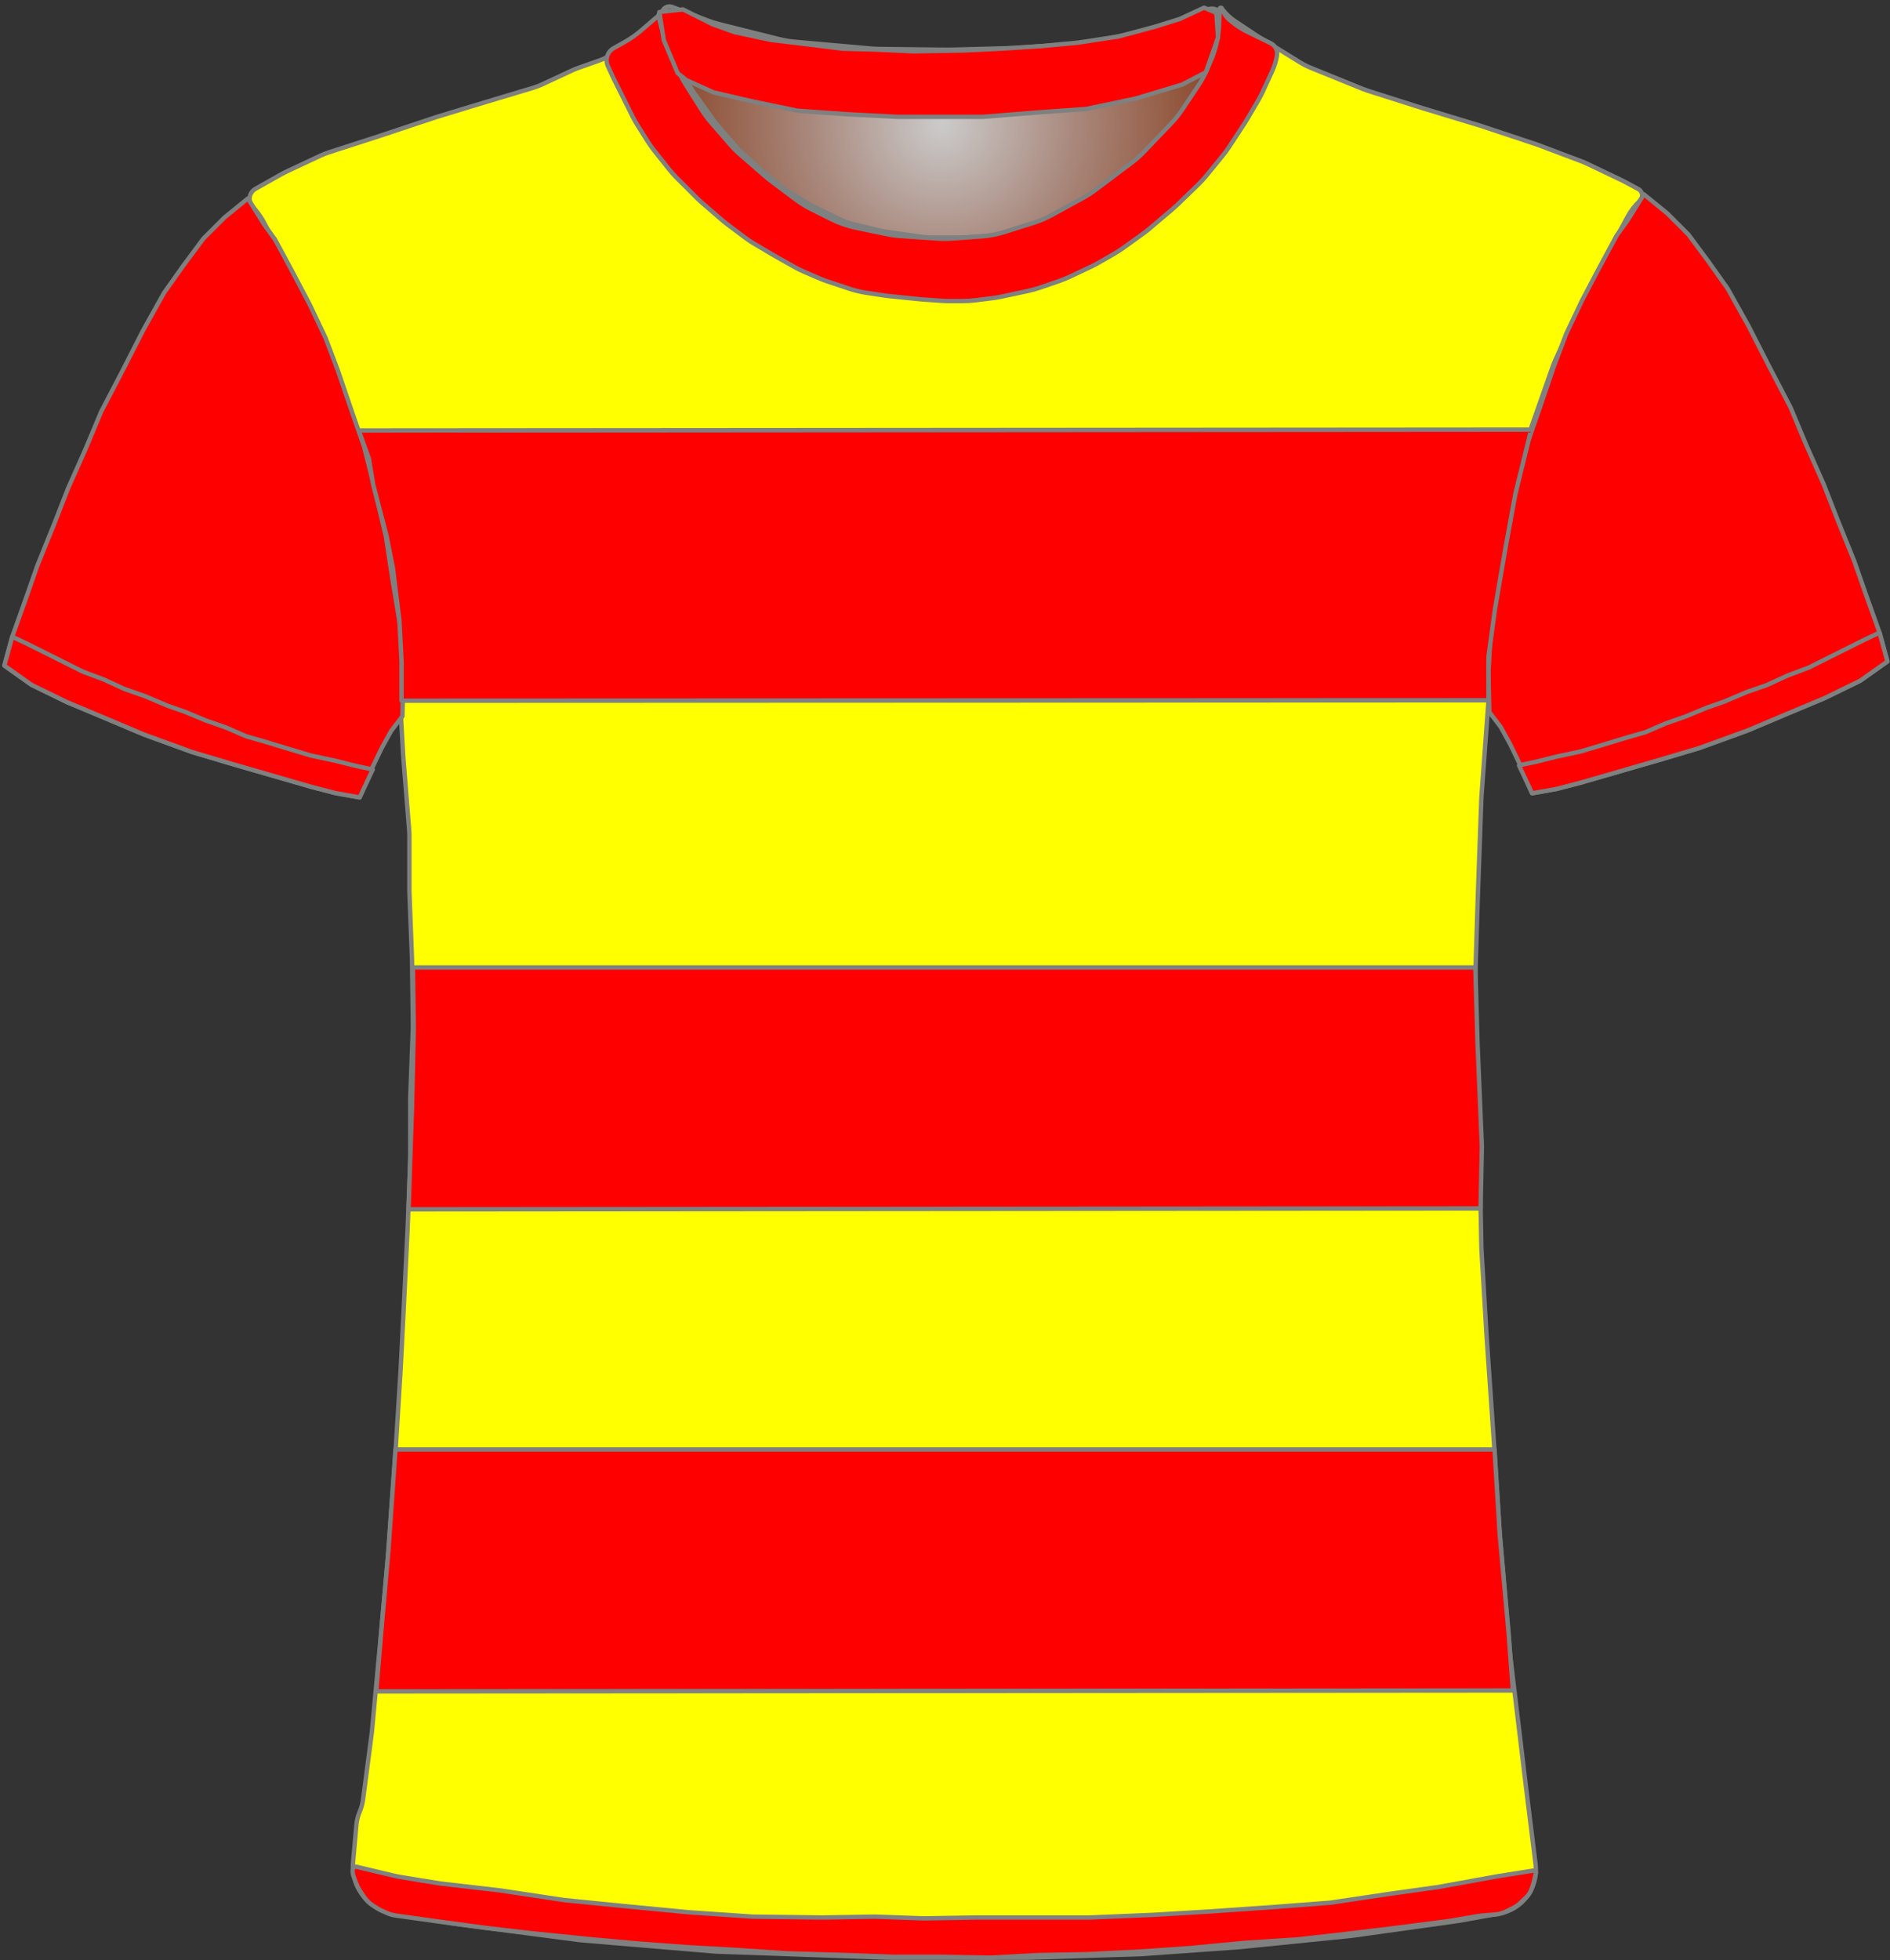 <?xml version="1.0" encoding="UTF-8" standalone="no"?>
<!DOCTYPE svg PUBLIC "-//W3C//DTD SVG 1.1//EN" "http://www.w3.org/Graphics/SVG/1.1/DTD/svg11.dtd">
<svg xmlns:xl="http://www.w3.org/1999/xlink" xmlns:dc="http://purl.org/dc/elements/1.1/" xmlns="http://www.w3.org/2000/svg" version="1.1" viewBox="-1403 -289 433 449" width="433" height="449">
  <rect x="-1403" y="-289" width="433" height="449" fill="#333333" stroke="none"/>
  <defs>
    <radialGradient cx="0" cy="0" r="1" id="Gradient" gradientUnits="userSpaceOnUse">
      <stop offset="0" stop-color="#cbcbcb"/>
      <stop offset=".434" stop-color="#a9887c"/>
      <stop offset="1" stop-color="#843918"/>
    </radialGradient>
    <radialGradient id="Obj_Gradient" xl:href="#Gradient" gradientTransform="translate(-1187.241 -260.6) scale(70.263)"/>
  </defs>
  <g id="Canvas_143" stroke-opacity="1" fill-opacity="1" stroke-dasharray="none" fill="none" stroke="none">
    <title>Canvas 143</title>
    <g id="Canvas_143_Capa_1">
      <title>Capa 1</title>
      <g id="Graphic_14">
        <path d="M -1248.994 -287.41 L -1240.829 -284.292 C -1239.971 -283.964 -1239.094 -283.688 -1238.203 -283.466 L -1224.486 -280.036 C -1223.324 -279.746 -1222.142 -279.547 -1220.949 -279.44 L -1203.423 -277.879 C -1202.835 -277.826 -1202.245 -277.796 -1201.655 -277.789 L -1186.176 -277.605 C -1185.886 -277.602 -1185.596 -277.604 -1185.305 -277.611 L -1170.882 -277.986 C -1170.521 -277.995 -1170.161 -278.013 -1169.801 -278.039 L -1155.429 -279.091 C -1154.438 -279.164 -1153.452 -279.3 -1152.479 -279.5 L -1140.906 -281.878 C -1139.864 -282.093 -1138.838 -282.379 -1137.835 -282.735 L -1126.083 -286.91 C -1124.993 -287.297 -1123.79 -286.766 -1123.341 -285.7 L -1123.341 -285.7 C -1122.819 -284.46 -1122.667 -283.095 -1122.903 -281.771 L -1123.084 -280.76 C -1123.387 -279.059 -1123.882 -277.397 -1124.558 -275.807 L -1126.101 -272.176 C -1126.66 -270.861 -1127.339 -269.602 -1128.131 -268.414 L -1131.817 -262.885 C -1132.565 -261.764 -1133.409 -260.711 -1134.341 -259.737 L -1140.637 -253.162 C -1141.505 -252.256 -1142.445 -251.422 -1143.449 -250.668 L -1151.824 -244.387 C -1152.701 -243.73 -1153.623 -243.136 -1154.584 -242.61 L -1161.769 -238.679 C -1163.081 -237.961 -1164.458 -237.373 -1165.884 -236.923 L -1172.556 -234.816 C -1174.273 -234.274 -1176.048 -233.935 -1177.844 -233.807 L -1184.73 -233.315 C -1185.803 -233.238 -1186.879 -233.237 -1187.951 -233.311 L -1196.388 -233.893 C -1197.422 -233.964 -1198.45 -234.105 -1199.465 -234.315 L -1206.6 -235.792 C -1208.552 -236.196 -1210.444 -236.851 -1212.226 -237.743 L -1216.886 -240.073 C -1218.12 -240.69 -1219.296 -241.416 -1220.4 -242.244 L -1226.082 -246.506 C -1226.521 -246.835 -1226.948 -247.18 -1227.363 -247.54 L -1233.118 -252.538 C -1233.932 -253.245 -1234.696 -254.009 -1235.403 -254.823 L -1239.808 -259.896 C -1240.562 -260.764 -1241.25 -261.688 -1241.866 -262.659 L -1245.6 -268.547 C -1245.96 -269.115 -1246.296 -269.699 -1246.605 -270.297 L -1248.225 -273.43 C -1248.834 -274.608 -1249.341 -275.836 -1249.738 -277.101 L -1251.018 -281.174 C -1251.233 -281.858 -1251.416 -282.551 -1251.566 -283.251 L -1251.641 -283.6 C -1251.835 -284.508 -1251.728 -285.456 -1251.335 -286.297 L -1251.241 -286.5 C -1250.846 -287.345 -1249.866 -287.742 -1248.994 -287.41 Z" fill="url(#Obj_Gradient)"/>
        <path d="M -1248.994 -287.41 L -1240.829 -284.292 C -1239.971 -283.964 -1239.094 -283.688 -1238.203 -283.466 L -1224.486 -280.036 C -1223.324 -279.746 -1222.142 -279.547 -1220.949 -279.44 L -1203.423 -277.879 C -1202.835 -277.826 -1202.245 -277.796 -1201.655 -277.789 L -1186.176 -277.605 C -1185.886 -277.602 -1185.596 -277.604 -1185.305 -277.611 L -1170.882 -277.986 C -1170.521 -277.995 -1170.161 -278.013 -1169.801 -278.039 L -1155.429 -279.091 C -1154.438 -279.164 -1153.452 -279.3 -1152.479 -279.5 L -1140.906 -281.878 C -1139.864 -282.093 -1138.838 -282.379 -1137.835 -282.735 L -1126.083 -286.91 C -1124.993 -287.297 -1123.79 -286.766 -1123.341 -285.7 L -1123.341 -285.7 C -1122.819 -284.46 -1122.667 -283.095 -1122.903 -281.771 L -1123.084 -280.76 C -1123.387 -279.059 -1123.882 -277.397 -1124.558 -275.807 L -1126.101 -272.176 C -1126.66 -270.861 -1127.339 -269.602 -1128.131 -268.414 L -1131.817 -262.885 C -1132.565 -261.764 -1133.409 -260.711 -1134.341 -259.737 L -1140.637 -253.162 C -1141.505 -252.256 -1142.445 -251.422 -1143.449 -250.668 L -1151.824 -244.387 C -1152.701 -243.73 -1153.623 -243.136 -1154.584 -242.61 L -1161.769 -238.679 C -1163.081 -237.961 -1164.458 -237.373 -1165.884 -236.923 L -1172.556 -234.816 C -1174.273 -234.274 -1176.048 -233.935 -1177.844 -233.807 L -1184.73 -233.315 C -1185.803 -233.238 -1186.879 -233.237 -1187.951 -233.311 L -1196.388 -233.893 C -1197.422 -233.964 -1198.45 -234.105 -1199.465 -234.315 L -1206.6 -235.792 C -1208.552 -236.196 -1210.444 -236.851 -1212.226 -237.743 L -1216.886 -240.073 C -1218.12 -240.69 -1219.296 -241.416 -1220.4 -242.244 L -1226.082 -246.506 C -1226.521 -246.835 -1226.948 -247.18 -1227.363 -247.54 L -1233.118 -252.538 C -1233.932 -253.245 -1234.696 -254.009 -1235.403 -254.823 L -1239.808 -259.896 C -1240.562 -260.764 -1241.25 -261.688 -1241.866 -262.659 L -1245.6 -268.547 C -1245.96 -269.115 -1246.296 -269.699 -1246.605 -270.297 L -1248.225 -273.43 C -1248.834 -274.608 -1249.341 -275.836 -1249.738 -277.101 L -1251.018 -281.174 C -1251.233 -281.858 -1251.416 -282.551 -1251.566 -283.251 L -1251.641 -283.6 C -1251.835 -284.508 -1251.728 -285.456 -1251.335 -286.297 L -1251.241 -286.5 C -1250.846 -287.345 -1249.866 -287.742 -1248.994 -287.41 Z" stroke="#7f8080" stroke-linecap="round" stroke-linejoin="round" stroke-width="1"/>
      </g>
      <g id="Graphic_13">
        <path d="M -1313.026 149.264 L -1299.284 151.554 C -1299.101 151.585 -1298.917 151.612 -1298.733 151.636 L -1270.379 155.352 C -1270.132 155.384 -1269.885 155.41 -1269.638 155.431 L -1239.395 157.968 C -1239.138 157.989 -1238.88 158.005 -1238.623 158.014 L -1199.692 159.39 C -1199.503 159.397 -1199.315 159.4 -1199.127 159.4 L -1167.659 159.4 C -1167.493 159.4 -1167.326 159.397 -1167.159 159.392 L -1142.125 158.61 C -1141.914 158.603 -1141.704 158.593 -1141.495 158.578 L -1119.447 157.017 C -1119.288 157.006 -1119.13 156.992 -1118.972 156.976 L -1093.712 154.43 C -1093.51 154.41 -1093.309 154.386 -1093.108 154.358 L -1069.315 151.043 C -1069.111 151.014 -1068.908 150.982 -1068.705 150.946 L -1059.509 149.3 C -1054.182 148.347 -1050.531 143.393 -1051.198 138.023 L -1053.405 120.232 C -1053.408 120.211 -1053.41 120.189 -1053.413 120.168 L -1056.977 90.469 C -1056.998 90.29 -1057.017 90.11 -1057.032 89.93 L -1059.395 62.37 C -1059.404 62.257 -1059.413 62.143 -1059.42 62.029 L -1060.807 40.438 C -1060.808 40.413 -1060.81 40.387 -1060.812 40.362 L -1062.404 17.276 C -1062.408 17.225 -1062.411 17.175 -1062.414 17.124 L -1063.59 -2.678 C -1063.603 -2.893 -1063.611 -3.107 -1063.615 -3.322 L -1064.008 -23.917 C -1064.009 -23.972 -1064.01 -24.028 -1064.012 -24.083 L -1064.607 -44.317 C -1064.608 -44.372 -1064.61 -44.428 -1064.611 -44.483 L -1065.002 -64.992 C -1065.007 -65.264 -1065.005 -65.536 -1064.996 -65.807 L -1064.41 -84.167 C -1064.41 -84.189 -1064.409 -84.211 -1064.408 -84.233 L -1063.62 -106.102 C -1063.613 -106.301 -1063.602 -106.499 -1063.587 -106.697 L -1062.03 -127.918 C -1062.016 -128.106 -1062.006 -128.294 -1061.998 -128.483 L -1061.244 -148.382 C -1061.221 -148.993 -1061.163 -149.603 -1061.07 -150.208 L -1058.331 -168.012 C -1058.25 -168.537 -1058.143 -169.058 -1058.01 -169.572 L -1053.382 -187.53 C -1053.267 -187.976 -1053.132 -188.418 -1052.979 -188.853 L -1047.258 -205.092 C -1047.092 -205.564 -1046.904 -206.027 -1046.695 -206.481 L -1041.163 -218.466 C -1041.061 -218.689 -1040.953 -218.909 -1040.84 -219.126 L -1035.478 -229.468 C -1035.432 -229.556 -1035.386 -229.644 -1035.338 -229.731 L -1030.122 -239.348 C -1029.385 -240.707 -1028.435 -241.94 -1027.309 -243 L -1027.309 -243 C -1026.634 -243.635 -1026.602 -244.698 -1027.237 -245.373 C -1027.362 -245.505 -1027.507 -245.617 -1027.667 -245.702 L -1030.881 -247.424 C -1031.1 -247.541 -1031.321 -247.653 -1031.545 -247.76 L -1039.399 -251.509 C -1039.806 -251.703 -1040.22 -251.88 -1040.642 -252.039 L -1050.317 -255.69 C -1050.512 -255.763 -1050.708 -255.833 -1050.906 -255.899 L -1063.6 -260.13 C -1063.74 -260.177 -1063.879 -260.221 -1064.02 -260.264 L -1076.903 -264.168 C -1076.974 -264.189 -1077.044 -264.211 -1077.115 -264.234 L -1089.619 -268.212 C -1090.012 -268.337 -1090.401 -268.478 -1090.784 -268.633 L -1102.759 -273.493 C -1103.591 -273.83 -1104.393 -274.237 -1105.156 -274.709 L -1114.776 -280.656 C -1114.931 -280.752 -1115.085 -280.851 -1115.238 -280.952 L -1120.128 -284.212 C -1121.109 -284.867 -1121.98 -285.673 -1122.709 -286.6 L -1122.709 -286.6 C -1122.815 -286.734 -1123.009 -286.758 -1123.144 -286.652 C -1123.246 -286.571 -1123.287 -286.435 -1123.246 -286.311 L -1123.109 -285.9 C -1122.65 -284.522 -1122.545 -283.051 -1122.805 -281.622 L -1123.2 -279.449 C -1123.472 -277.957 -1123.953 -276.512 -1124.631 -275.156 L -1126.164 -272.091 C -1126.46 -271.498 -1126.794 -270.923 -1127.162 -270.371 L -1130.366 -265.566 C -1130.794 -264.923 -1131.269 -264.312 -1131.786 -263.737 L -1136.348 -258.668 C -1136.389 -258.623 -1136.43 -258.577 -1136.472 -258.532 L -1142.466 -252.024 C -1143.094 -251.343 -1143.779 -250.717 -1144.515 -250.154 L -1149.54 -246.312 C -1149.986 -245.971 -1150.449 -245.654 -1150.929 -245.361 L -1157.415 -241.406 C -1158.077 -241.003 -1158.767 -240.648 -1159.48 -240.344 L -1166.596 -237.316 C -1167.403 -236.973 -1168.238 -236.696 -1169.091 -236.489 L -1173.17 -235.5 C -1173.995 -235.3 -1174.834 -235.166 -1175.68 -235.1 L -1181.381 -234.65 C -1181.8 -234.617 -1182.22 -234.6 -1182.64 -234.6 L -1189.672 -234.6 C -1190.429 -234.6 -1191.185 -234.654 -1191.935 -234.761 L -1199.881 -235.896 C -1200.366 -235.965 -1200.848 -236.057 -1201.324 -236.17 L -1207.286 -237.59 C -1208.431 -237.862 -1209.543 -238.261 -1210.601 -238.777 L -1216.881 -241.844 C -1217.366 -242.081 -1217.839 -242.343 -1218.298 -242.627 L -1222.509 -245.242 C -1223.109 -245.613 -1223.683 -246.025 -1224.227 -246.472 L -1228.674 -250.124 C -1228.897 -250.308 -1229.116 -250.498 -1229.329 -250.693 L -1233.132 -254.179 C -1233.583 -254.593 -1234.01 -255.032 -1234.411 -255.495 L -1238.53 -260.247 C -1238.849 -260.615 -1239.152 -260.998 -1239.436 -261.394 L -1243.866 -267.564 C -1244.361 -268.254 -1244.8 -268.981 -1245.179 -269.74 L -1247.756 -274.893 C -1247.791 -274.964 -1247.826 -275.036 -1247.861 -275.108 L -1249.109 -277.7 C -1249.96 -279.467 -1250.315 -281.431 -1250.138 -283.384 L -1249.958 -285.367 C -1249.934 -285.628 -1250.127 -285.86 -1250.389 -285.884 C -1250.551 -285.899 -1250.71 -285.829 -1250.809 -285.7 L -1250.809 -285.7 C -1251.473 -284.838 -1252.253 -284.071 -1253.127 -283.424 L -1257.024 -280.537 C -1257.147 -280.446 -1257.272 -280.356 -1257.399 -280.268 L -1262.021 -277.046 C -1263.208 -276.219 -1264.501 -275.557 -1265.866 -275.077 L -1270.473 -273.459 C -1270.964 -273.286 -1271.445 -273.09 -1271.917 -272.871 L -1278.764 -269.686 C -1279.46 -269.363 -1280.178 -269.089 -1280.914 -268.869 L -1291.784 -265.608 C -1291.801 -265.603 -1291.818 -265.597 -1291.834 -265.592 L -1302.802 -262.263 C -1302.94 -262.221 -1303.078 -262.177 -1303.214 -262.132 L -1316.136 -257.825 C -1316.185 -257.808 -1316.234 -257.792 -1316.283 -257.776 L -1327.65 -254.109 C -1328.289 -253.903 -1328.914 -253.657 -1329.522 -253.373 L -1337.454 -249.66 C -1337.824 -249.487 -1338.187 -249.299 -1338.543 -249.098 L -1344.489 -245.737 C -1345.743 -245.029 -1346.184 -243.439 -1345.476 -242.186 C -1345.399 -242.05 -1345.31 -241.92 -1345.209 -241.8 L -1344.345 -240.763 C -1343.59 -239.857 -1342.938 -238.87 -1342.4 -237.821 L -1339.322 -231.821 C -1339.247 -231.674 -1339.169 -231.528 -1339.089 -231.383 L -1335.134 -224.227 C -1335.051 -224.076 -1334.97 -223.923 -1334.891 -223.769 L -1330.783 -215.731 C -1330.534 -215.244 -1330.31 -214.744 -1330.112 -214.234 L -1326.63 -205.252 C -1326.616 -205.217 -1326.602 -205.183 -1326.589 -205.148 L -1322.992 -196.062 C -1322.87 -195.754 -1322.758 -195.442 -1322.655 -195.127 L -1320.033 -187.074 C -1320.017 -187.025 -1320.001 -186.975 -1319.986 -186.925 L -1316.914 -177.167 C -1316.711 -176.523 -1316.549 -175.867 -1316.429 -175.202 L -1314.444 -164.193 C -1314.421 -164.064 -1314.399 -163.936 -1314.379 -163.807 L -1312.673 -152.813 C -1312.631 -152.538 -1312.595 -152.261 -1312.567 -151.984 L -1311.679 -143.287 C -1311.633 -142.829 -1311.606 -142.37 -1311.599 -141.909 L -1311.414 -129.934 C -1311.411 -129.711 -1311.403 -129.489 -1311.39 -129.267 L -1310.62 -115.785 C -1310.613 -115.662 -1310.604 -115.538 -1310.594 -115.415 L -1309.261 -98.841 C -1309.226 -98.414 -1309.209 -97.986 -1309.209 -97.557 L -1309.209 -85.108 C -1309.209 -84.903 -1309.205 -84.698 -1309.197 -84.493 L -1308.617 -69.404 C -1308.612 -69.268 -1308.608 -69.132 -1308.607 -68.996 L -1308.414 -54.2 C -1308.411 -53.933 -1308.414 -53.667 -1308.424 -53.4 L -1308.998 -37.896 C -1309.006 -37.699 -1309.009 -37.501 -1309.009 -37.304 L -1309.009 -23.708 C -1309.009 -23.503 -1309.013 -23.298 -1309.021 -23.093 L -1309.606 -7.878 C -1309.608 -7.826 -1309.611 -7.774 -1309.613 -7.722 L -1310.408 8.781 C -1310.409 8.794 -1310.409 8.806 -1310.41 8.819 L -1311.205 24.511 C -1311.208 24.57 -1311.211 24.63 -1311.215 24.689 L -1312.404 43.91 C -1312.407 43.97 -1312.411 44.03 -1312.416 44.09 L -1314.199 68.459 C -1314.206 68.553 -1314.214 68.647 -1314.222 68.74 L -1316.008 88.385 C -1316.009 88.395 -1316.01 88.405 -1316.011 88.415 L -1317.781 107.5 C -1317.8 107.7 -1317.822 107.9 -1317.848 108.099 L -1319.809 123.072 C -1319.942 124.086 -1320.211 125.078 -1320.609 126.02 L -1320.609 126.02 C -1321.007 126.96 -1321.255 127.957 -1321.346 128.975 L -1322.109 137.52 C -1322.617 143.207 -1318.659 148.325 -1313.026 149.264 Z" fill="yellow"/>
        <path d="M -1313.026 149.264 L -1299.284 151.554 C -1299.101 151.585 -1298.917 151.612 -1298.733 151.636 L -1270.379 155.352 C -1270.132 155.384 -1269.885 155.41 -1269.638 155.431 L -1239.395 157.968 C -1239.138 157.989 -1238.88 158.005 -1238.623 158.014 L -1199.692 159.39 C -1199.503 159.397 -1199.315 159.4 -1199.127 159.4 L -1167.659 159.4 C -1167.493 159.4 -1167.326 159.397 -1167.159 159.392 L -1142.125 158.61 C -1141.914 158.603 -1141.704 158.593 -1141.495 158.578 L -1119.447 157.017 C -1119.288 157.006 -1119.13 156.992 -1118.972 156.976 L -1093.712 154.43 C -1093.51 154.41 -1093.309 154.386 -1093.108 154.358 L -1069.315 151.043 C -1069.111 151.014 -1068.908 150.982 -1068.705 150.946 L -1059.509 149.3 C -1054.182 148.347 -1050.531 143.393 -1051.198 138.023 L -1053.405 120.232 C -1053.408 120.211 -1053.41 120.189 -1053.413 120.168 L -1056.977 90.469 C -1056.998 90.29 -1057.017 90.11 -1057.032 89.93 L -1059.395 62.37 C -1059.404 62.257 -1059.413 62.143 -1059.42 62.029 L -1060.807 40.438 C -1060.808 40.413 -1060.81 40.387 -1060.812 40.362 L -1062.404 17.276 C -1062.408 17.225 -1062.411 17.175 -1062.414 17.124 L -1063.59 -2.678 C -1063.603 -2.893 -1063.611 -3.107 -1063.615 -3.322 L -1064.008 -23.917 C -1064.009 -23.972 -1064.01 -24.028 -1064.012 -24.083 L -1064.607 -44.317 C -1064.608 -44.372 -1064.61 -44.428 -1064.611 -44.483 L -1065.002 -64.992 C -1065.007 -65.264 -1065.005 -65.536 -1064.996 -65.807 L -1064.41 -84.167 C -1064.41 -84.189 -1064.409 -84.211 -1064.408 -84.233 L -1063.62 -106.102 C -1063.613 -106.301 -1063.602 -106.499 -1063.587 -106.697 L -1062.03 -127.918 C -1062.016 -128.106 -1062.006 -128.294 -1061.998 -128.483 L -1061.244 -148.382 C -1061.221 -148.993 -1061.163 -149.603 -1061.07 -150.208 L -1058.331 -168.012 C -1058.25 -168.537 -1058.143 -169.058 -1058.01 -169.572 L -1053.382 -187.53 C -1053.267 -187.976 -1053.132 -188.418 -1052.979 -188.853 L -1047.258 -205.092 C -1047.092 -205.564 -1046.904 -206.027 -1046.695 -206.481 L -1041.163 -218.466 C -1041.061 -218.689 -1040.953 -218.909 -1040.84 -219.126 L -1035.478 -229.468 C -1035.432 -229.556 -1035.386 -229.644 -1035.338 -229.731 L -1030.122 -239.348 C -1029.385 -240.707 -1028.435 -241.94 -1027.309 -243 L -1027.309 -243 C -1026.634 -243.635 -1026.602 -244.698 -1027.237 -245.373 C -1027.362 -245.505 -1027.507 -245.617 -1027.667 -245.702 L -1030.881 -247.424 C -1031.1 -247.541 -1031.321 -247.653 -1031.545 -247.76 L -1039.399 -251.509 C -1039.806 -251.703 -1040.22 -251.88 -1040.642 -252.039 L -1050.317 -255.69 C -1050.512 -255.763 -1050.708 -255.833 -1050.906 -255.899 L -1063.6 -260.13 C -1063.74 -260.177 -1063.879 -260.221 -1064.02 -260.264 L -1076.903 -264.168 C -1076.974 -264.189 -1077.044 -264.211 -1077.115 -264.234 L -1089.619 -268.212 C -1090.012 -268.337 -1090.401 -268.478 -1090.784 -268.633 L -1102.759 -273.493 C -1103.591 -273.83 -1104.393 -274.237 -1105.156 -274.709 L -1114.776 -280.656 C -1114.931 -280.752 -1115.085 -280.851 -1115.238 -280.952 L -1120.128 -284.212 C -1121.109 -284.867 -1121.98 -285.673 -1122.709 -286.6 L -1122.709 -286.6 C -1122.815 -286.734 -1123.009 -286.758 -1123.144 -286.652 C -1123.246 -286.571 -1123.287 -286.435 -1123.246 -286.311 L -1123.109 -285.9 C -1122.65 -284.522 -1122.545 -283.051 -1122.805 -281.622 L -1123.2 -279.449 C -1123.472 -277.957 -1123.953 -276.512 -1124.631 -275.156 L -1126.164 -272.091 C -1126.46 -271.498 -1126.794 -270.923 -1127.162 -270.371 L -1130.366 -265.566 C -1130.794 -264.923 -1131.269 -264.312 -1131.786 -263.737 L -1136.348 -258.668 C -1136.389 -258.623 -1136.43 -258.577 -1136.472 -258.532 L -1142.466 -252.024 C -1143.094 -251.343 -1143.779 -250.717 -1144.515 -250.154 L -1149.54 -246.312 C -1149.986 -245.971 -1150.449 -245.654 -1150.929 -245.361 L -1157.415 -241.406 C -1158.077 -241.003 -1158.767 -240.648 -1159.48 -240.344 L -1166.596 -237.316 C -1167.403 -236.973 -1168.238 -236.696 -1169.091 -236.489 L -1173.17 -235.5 C -1173.995 -235.3 -1174.834 -235.166 -1175.68 -235.1 L -1181.381 -234.65 C -1181.8 -234.617 -1182.22 -234.6 -1182.64 -234.6 L -1189.672 -234.6 C -1190.429 -234.6 -1191.185 -234.654 -1191.935 -234.761 L -1199.881 -235.896 C -1200.366 -235.965 -1200.848 -236.057 -1201.324 -236.17 L -1207.286 -237.59 C -1208.431 -237.862 -1209.543 -238.261 -1210.601 -238.777 L -1216.881 -241.844 C -1217.366 -242.081 -1217.839 -242.343 -1218.298 -242.627 L -1222.509 -245.242 C -1223.109 -245.613 -1223.683 -246.025 -1224.227 -246.472 L -1228.674 -250.124 C -1228.897 -250.308 -1229.116 -250.498 -1229.329 -250.693 L -1233.132 -254.179 C -1233.583 -254.593 -1234.01 -255.032 -1234.411 -255.495 L -1238.53 -260.247 C -1238.849 -260.615 -1239.152 -260.998 -1239.436 -261.394 L -1243.866 -267.564 C -1244.361 -268.254 -1244.8 -268.981 -1245.179 -269.74 L -1247.756 -274.893 C -1247.791 -274.964 -1247.826 -275.036 -1247.861 -275.108 L -1249.109 -277.7 C -1249.96 -279.467 -1250.315 -281.431 -1250.138 -283.384 L -1249.958 -285.367 C -1249.934 -285.628 -1250.127 -285.86 -1250.389 -285.884 C -1250.551 -285.899 -1250.71 -285.829 -1250.809 -285.7 L -1250.809 -285.7 C -1251.473 -284.838 -1252.253 -284.071 -1253.127 -283.424 L -1257.024 -280.537 C -1257.147 -280.446 -1257.272 -280.356 -1257.399 -280.268 L -1262.021 -277.046 C -1263.208 -276.219 -1264.501 -275.557 -1265.866 -275.077 L -1270.473 -273.459 C -1270.964 -273.286 -1271.445 -273.09 -1271.917 -272.871 L -1278.764 -269.686 C -1279.46 -269.363 -1280.178 -269.089 -1280.914 -268.869 L -1291.784 -265.608 C -1291.801 -265.603 -1291.818 -265.597 -1291.834 -265.592 L -1302.802 -262.263 C -1302.94 -262.221 -1303.078 -262.177 -1303.214 -262.132 L -1316.136 -257.825 C -1316.185 -257.808 -1316.234 -257.792 -1316.283 -257.776 L -1327.65 -254.109 C -1328.289 -253.903 -1328.914 -253.657 -1329.522 -253.373 L -1337.454 -249.66 C -1337.824 -249.487 -1338.187 -249.299 -1338.543 -249.098 L -1344.489 -245.737 C -1345.743 -245.029 -1346.184 -243.439 -1345.476 -242.186 C -1345.399 -242.05 -1345.31 -241.92 -1345.209 -241.8 L -1344.345 -240.763 C -1343.59 -239.857 -1342.938 -238.87 -1342.4 -237.821 L -1339.322 -231.821 C -1339.247 -231.674 -1339.169 -231.528 -1339.089 -231.383 L -1335.134 -224.227 C -1335.051 -224.076 -1334.97 -223.923 -1334.891 -223.769 L -1330.783 -215.731 C -1330.534 -215.244 -1330.31 -214.744 -1330.112 -214.234 L -1326.63 -205.252 C -1326.616 -205.217 -1326.602 -205.183 -1326.589 -205.148 L -1322.992 -196.062 C -1322.87 -195.754 -1322.758 -195.442 -1322.655 -195.127 L -1320.033 -187.074 C -1320.017 -187.025 -1320.001 -186.975 -1319.986 -186.925 L -1316.914 -177.167 C -1316.711 -176.523 -1316.549 -175.867 -1316.429 -175.202 L -1314.444 -164.193 C -1314.421 -164.064 -1314.399 -163.936 -1314.379 -163.807 L -1312.673 -152.813 C -1312.631 -152.538 -1312.595 -152.261 -1312.567 -151.984 L -1311.679 -143.287 C -1311.633 -142.829 -1311.606 -142.37 -1311.599 -141.909 L -1311.414 -129.934 C -1311.411 -129.711 -1311.403 -129.489 -1311.39 -129.267 L -1310.62 -115.785 C -1310.613 -115.662 -1310.604 -115.538 -1310.594 -115.415 L -1309.261 -98.841 C -1309.226 -98.414 -1309.209 -97.986 -1309.209 -97.557 L -1309.209 -85.108 C -1309.209 -84.903 -1309.205 -84.698 -1309.197 -84.493 L -1308.617 -69.404 C -1308.612 -69.268 -1308.608 -69.132 -1308.607 -68.996 L -1308.414 -54.2 C -1308.411 -53.933 -1308.414 -53.667 -1308.424 -53.4 L -1308.998 -37.896 C -1309.006 -37.699 -1309.009 -37.501 -1309.009 -37.304 L -1309.009 -23.708 C -1309.009 -23.503 -1309.013 -23.298 -1309.021 -23.093 L -1309.606 -7.878 C -1309.608 -7.826 -1309.611 -7.774 -1309.613 -7.722 L -1310.408 8.781 C -1310.409 8.794 -1310.409 8.806 -1310.41 8.819 L -1311.205 24.511 C -1311.208 24.57 -1311.211 24.63 -1311.215 24.689 L -1312.404 43.91 C -1312.407 43.97 -1312.411 44.03 -1312.416 44.09 L -1314.199 68.459 C -1314.206 68.553 -1314.214 68.647 -1314.222 68.74 L -1316.008 88.385 C -1316.009 88.395 -1316.01 88.405 -1316.011 88.415 L -1317.781 107.5 C -1317.8 107.7 -1317.822 107.9 -1317.848 108.099 L -1319.809 123.072 C -1319.942 124.086 -1320.211 125.078 -1320.609 126.02 L -1320.609 126.02 C -1321.007 126.96 -1321.255 127.957 -1321.346 128.975 L -1322.109 137.52 C -1322.617 143.207 -1318.659 148.325 -1313.026 149.264 Z" stroke="#7f8080" stroke-linecap="round" stroke-linejoin="round" stroke-width="1"/>
      </g>
      <g id="Graphic_12">
        <path d="M -1402 -136.554 L -1395.8 -132.154 L -1387.6 -128.154 L -1379 -124.554 L -1370 -120.754 L -1359 -116.754 L -1349.6 -113.954 L -1340.6 -111.354 L -1331.6 -108.754 L -1326.2 -107.354 L -1320.6 -106.354 L -1318.2 -112.154 L -1315.6 -117.554 L -1313.4 -121.554 L -1310.8 -124.954 L -1310.6 -133.954 L -1311.2 -144.954 L -1313 -155.754 L -1314.6 -166.154 L -1317.2 -177.154 L -1319.6 -186.754 L -1322.4 -194.754 L -1325.6 -204.154 L -1328.4 -211.554 L -1332 -219.154 L -1336 -226.754 L -1340 -234.154 L -1342.6 -237.754 L -1346.2 -243.554 L -1351.6 -239.154 L -1356.4 -234.354 L -1361 -228.154 L -1365.4 -221.954 L -1370.2 -213.354 L -1375 -203.954 L -1379.8 -194.754 L -1383.4 -186.154 L -1387.4 -177.154 L -1390.6 -168.954 L -1394.4 -159.554 L -1397.2 -151.554 L -1400.2 -143.154 Z" fill="red"/>
        <path d="M -1402 -136.554 L -1395.8 -132.154 L -1387.6 -128.154 L -1379 -124.554 L -1370 -120.754 L -1359 -116.754 L -1349.6 -113.954 L -1340.6 -111.354 L -1331.6 -108.754 L -1326.2 -107.354 L -1320.6 -106.354 L -1318.2 -112.154 L -1315.6 -117.554 L -1313.4 -121.554 L -1310.8 -124.954 L -1310.6 -133.954 L -1311.2 -144.954 L -1313 -155.754 L -1314.6 -166.154 L -1317.2 -177.154 L -1319.6 -186.754 L -1322.4 -194.754 L -1325.6 -204.154 L -1328.4 -211.554 L -1332 -219.154 L -1336 -226.754 L -1340 -234.154 L -1342.6 -237.754 L -1346.2 -243.554 L -1351.6 -239.154 L -1356.4 -234.354 L -1361 -228.154 L -1365.4 -221.954 L -1370.2 -213.354 L -1375 -203.954 L -1379.8 -194.754 L -1383.4 -186.154 L -1387.4 -177.154 L -1390.6 -168.954 L -1394.4 -159.554 L -1397.2 -151.554 L -1400.2 -143.154 Z" stroke="#7f8080" stroke-linecap="round" stroke-linejoin="round" stroke-width="1"/>
      </g>
      <g id="Graphic_11">
        <path d="M -970.595 -137.497 L -976.795 -133.097 L -984.995 -129.097 L -993.595 -125.497 L -1002.595 -121.697 L -1013.595 -117.697 L -1022.995 -114.897 L -1031.995 -112.297 L -1040.995 -109.697 L -1046.395 -108.297 L -1051.995 -107.297 L -1054.395 -113.097 L -1056.995 -118.497 L -1059.195 -122.497 L -1061.795 -125.897 L -1061.995 -134.897 L -1061.395 -145.897 L -1059.595 -156.697 L -1057.995 -167.097 L -1055.395 -178.097 L -1052.995 -187.697 L -1050.195 -195.697 L -1046.995 -205.097 L -1044.195 -212.497 L -1040.595 -220.097 L -1036.595 -227.697 L -1032.595 -235.097 L -1029.995 -238.697 L -1026.395 -244.497 L -1020.995 -240.097 L -1016.195 -235.297 L -1011.595 -229.097 L -1007.195 -222.897 L -1002.395 -214.297 L -997.595 -204.897 L -992.795 -195.697 L -989.195 -187.097 L -985.195 -178.097 L -981.995 -169.897 L -978.195 -160.497 L -975.395 -152.497 L -972.395 -144.097 Z" fill="red"/>
        <path d="M -970.595 -137.497 L -976.795 -133.097 L -984.995 -129.097 L -993.595 -125.497 L -1002.595 -121.697 L -1013.595 -117.697 L -1022.995 -114.897 L -1031.995 -112.297 L -1040.995 -109.697 L -1046.395 -108.297 L -1051.995 -107.297 L -1054.395 -113.097 L -1056.995 -118.497 L -1059.195 -122.497 L -1061.795 -125.897 L -1061.995 -134.897 L -1061.395 -145.897 L -1059.595 -156.697 L -1057.995 -167.097 L -1055.395 -178.097 L -1052.995 -187.697 L -1050.195 -195.697 L -1046.995 -205.097 L -1044.195 -212.497 L -1040.595 -220.097 L -1036.595 -227.697 L -1032.595 -235.097 L -1029.995 -238.697 L -1026.395 -244.497 L -1020.995 -240.097 L -1016.195 -235.297 L -1011.595 -229.097 L -1007.195 -222.897 L -1002.395 -214.297 L -997.595 -204.897 L -992.795 -195.697 L -989.195 -187.097 L -985.195 -178.097 L -981.995 -169.897 L -978.195 -160.497 L -975.395 -152.497 L -972.395 -144.097 Z" stroke="#7f8080" stroke-linecap="round" stroke-linejoin="round" stroke-width="1"/>
      </g>
      <g id="Graphic_10">
        <path d="M -1402 -136.554 L -1395.8 -132.154 L -1387.6 -128.154 L -1379 -124.554 L -1370 -120.754 L -1359 -116.754 L -1349.6 -113.954 L -1340.6 -111.354 L -1331.6 -108.754 L -1326.2 -107.354 L -1320.6 -106.354 L -1317.6 -112.754 L -1321.4 -113.554 L -1326.2 -114.754 L -1331.8 -115.954 L -1337.8 -117.754 L -1342.4 -119.154 L -1346.6 -120.354 L -1351.2 -122.354 L -1355.8 -123.954 L -1360.6 -125.954 L -1364.6 -127.354 L -1369.8 -129.554 L -1374.4 -131.154 L -1379.2 -133.354 L -1384 -135.154 L -1388 -137.154 L -1392.4 -139.354 L -1396.8 -141.554 L -1400.2 -143.154 Z" fill="red"/>
        <path d="M -1402 -136.554 L -1395.8 -132.154 L -1387.6 -128.154 L -1379 -124.554 L -1370 -120.754 L -1359 -116.754 L -1349.6 -113.954 L -1340.6 -111.354 L -1331.6 -108.754 L -1326.2 -107.354 L -1320.6 -106.354 L -1317.6 -112.754 L -1321.4 -113.554 L -1326.2 -114.754 L -1331.8 -115.954 L -1337.8 -117.754 L -1342.4 -119.154 L -1346.6 -120.354 L -1351.2 -122.354 L -1355.8 -123.954 L -1360.6 -125.954 L -1364.6 -127.354 L -1369.8 -129.554 L -1374.4 -131.154 L -1379.2 -133.354 L -1384 -135.154 L -1388 -137.154 L -1392.4 -139.354 L -1396.8 -141.554 L -1400.2 -143.154 Z" stroke="#7f8080" stroke-linecap="round" stroke-linejoin="round" stroke-width="1"/>
      </g>
      <g id="Graphic_9">
        <path d="M -970.595 -137.497 L -976.795 -133.097 L -984.995 -129.097 L -993.595 -125.497 L -1002.595 -121.697 L -1013.595 -117.697 L -1022.995 -114.897 L -1031.995 -112.297 L -1040.995 -109.697 L -1046.395 -108.297 L -1051.995 -107.297 L -1054.995 -113.697 L -1051.195 -114.497 L -1046.395 -115.697 L -1040.795 -116.897 L -1034.795 -118.697 L -1030.195 -120.097 L -1025.995 -121.297 L -1021.395 -123.297 L -1016.795 -124.897 L -1011.995 -126.897 L -1007.995 -128.297 L -1002.795 -130.497 L -998.195 -132.097 L -993.395 -134.297 L -988.595 -136.097 L -984.595 -138.097 L -980.195 -140.297 L -975.795 -142.497 L -972.395 -144.097 Z" fill="red"/>
        <path d="M -970.595 -137.497 L -976.795 -133.097 L -984.995 -129.097 L -993.595 -125.497 L -1002.595 -121.697 L -1013.595 -117.697 L -1022.995 -114.897 L -1031.995 -112.297 L -1040.995 -109.697 L -1046.395 -108.297 L -1051.995 -107.297 L -1054.995 -113.697 L -1051.195 -114.497 L -1046.395 -115.697 L -1040.795 -116.897 L -1034.795 -118.697 L -1030.195 -120.097 L -1025.995 -121.297 L -1021.395 -123.297 L -1016.795 -124.897 L -1011.995 -126.897 L -1007.995 -128.297 L -1002.795 -130.497 L -998.195 -132.097 L -993.395 -134.297 L -988.595 -136.097 L -984.595 -138.097 L -980.195 -140.297 L -975.795 -142.497 L -972.395 -144.097 Z" stroke="#7f8080" stroke-linecap="round" stroke-linejoin="round" stroke-width="1"/>
      </g>
      <g id="Graphic_8">
        <path d="M -1251.428 -286.036 L -1256.157 -281.983 C -1257.307 -280.997 -1258.552 -280.127 -1259.874 -279.385 L -1262.4 -277.968 C -1263.836 -277.163 -1264.416 -275.394 -1263.738 -273.895 L -1262.72 -271.648 C -1262.598 -271.38 -1262.472 -271.113 -1262.34 -270.85 L -1258.051 -262.271 C -1257.709 -261.588 -1257.333 -260.922 -1256.925 -260.275 L -1254.599 -256.592 C -1254.158 -255.895 -1253.681 -255.222 -1253.168 -254.576 L -1249.757 -250.278 C -1249.211 -249.59 -1248.626 -248.934 -1248.005 -248.313 L -1243.339 -243.647 C -1242.938 -243.246 -1242.523 -242.86 -1242.093 -242.49 L -1237.53 -238.556 C -1237.135 -238.216 -1236.729 -237.889 -1236.312 -237.576 L -1232.337 -234.595 C -1231.671 -234.096 -1230.979 -233.633 -1230.263 -233.208 L -1226.13 -230.759 C -1226.002 -230.683 -1225.873 -230.609 -1225.743 -230.535 L -1221.046 -227.873 C -1220.308 -227.455 -1219.547 -227.078 -1218.767 -226.743 L -1215.217 -225.222 C -1214.631 -224.971 -1214.035 -224.744 -1213.43 -224.543 L -1208.412 -222.87 C -1207.165 -222.454 -1205.884 -222.146 -1204.584 -221.949 L -1200.485 -221.328 C -1200.12 -221.273 -1199.754 -221.226 -1199.387 -221.189 L -1192.505 -220.483 C -1192.26 -220.458 -1192.015 -220.437 -1191.769 -220.419 L -1187.242 -220.102 C -1186.706 -220.064 -1186.169 -220.045 -1185.632 -220.045 L -1182.37 -220.045 C -1181.416 -220.045 -1180.463 -220.105 -1179.517 -220.223 L -1175.528 -220.721 C -1174.868 -220.804 -1174.212 -220.915 -1173.562 -221.054 L -1167.48 -222.358 C -1166.586 -222.549 -1165.704 -222.794 -1164.839 -223.09 L -1160.331 -224.636 C -1159.536 -224.909 -1158.757 -225.225 -1157.997 -225.582 L -1153.163 -227.857 C -1152.613 -228.116 -1152.073 -228.396 -1151.545 -228.698 L -1147.777 -230.851 C -1147.085 -231.247 -1146.413 -231.679 -1145.765 -232.144 L -1141.089 -235.505 C -1140.588 -235.865 -1140.102 -236.245 -1139.632 -236.644 L -1134.311 -241.159 C -1133.929 -241.483 -1133.557 -241.82 -1133.197 -242.168 L -1128.498 -246.716 C -1127.858 -247.335 -1127.255 -247.991 -1126.691 -248.679 L -1122.898 -253.316 C -1122.391 -253.935 -1121.917 -254.58 -1121.478 -255.249 L -1117.861 -260.753 C -1117.645 -261.081 -1117.438 -261.415 -1117.24 -261.753 L -1114.717 -266.057 C -1114.331 -266.715 -1113.978 -267.393 -1113.659 -268.086 L -1111.541 -272.697 C -1111.008 -273.857 -1110.637 -275.085 -1110.438 -276.345 L -1110.438 -276.345 C -1110.259 -277.475 -1110.839 -278.588 -1111.866 -279.09 L -1117.159 -281.678 C -1118.474 -282.321 -1119.708 -283.115 -1120.838 -284.045 L -1121.244 -284.38 C -1122.088 -285.075 -1122.711 -286.001 -1123.038 -287.045 L -1123.038 -287.045 C -1123.084 -287.195 -1123.243 -287.278 -1123.392 -287.231 C -1123.507 -287.195 -1123.587 -287.09 -1123.591 -286.97 L -1123.7 -283.547 C -1123.791 -280.704 -1124.408 -277.902 -1125.521 -275.284 L -1126.398 -273.221 C -1126.957 -271.907 -1127.636 -270.647 -1128.428 -269.459 L -1132.114 -263.93 C -1132.862 -262.809 -1133.706 -261.756 -1134.638 -260.782 L -1140.933 -254.208 C -1141.801 -253.301 -1142.742 -252.467 -1143.746 -251.714 L -1152.121 -245.433 C -1152.998 -244.775 -1153.92 -244.181 -1154.881 -243.655 L -1162.066 -239.724 C -1163.377 -239.007 -1164.755 -238.419 -1166.18 -237.969 L -1172.853 -235.861 C -1174.57 -235.319 -1176.345 -234.98 -1178.141 -234.852 L -1185.027 -234.36 C -1186.1 -234.284 -1187.176 -234.282 -1188.248 -234.356 L -1196.685 -234.938 C -1197.719 -235.009 -1198.747 -235.151 -1199.762 -235.361 L -1206.897 -236.837 C -1208.849 -237.241 -1210.74 -237.897 -1212.523 -238.788 L -1217.183 -241.118 C -1218.417 -241.735 -1219.593 -242.462 -1220.697 -243.29 L -1226.379 -247.551 C -1226.818 -247.88 -1227.245 -248.225 -1227.659 -248.585 L -1233.415 -253.583 C -1234.229 -254.29 -1234.993 -255.054 -1235.7 -255.868 L -1240.105 -260.941 C -1240.859 -261.809 -1241.547 -262.733 -1242.163 -263.704 L -1245.897 -269.592 C -1246.257 -270.161 -1246.592 -270.745 -1246.902 -271.343 L -1248.522 -274.475 C -1249.131 -275.653 -1249.638 -276.881 -1250.035 -278.146 L -1251.315 -282.22 C -1251.53 -282.903 -1251.713 -283.596 -1251.863 -284.296 L -1252.088 -285.348 C -1252.173 -285.745 -1251.947 -286.143 -1251.562 -286.273 L -1251.562 -286.273 C -1251.49 -286.297 -1251.411 -286.258 -1251.387 -286.186 C -1251.369 -286.132 -1251.385 -286.073 -1251.428 -286.036 Z" fill="red"/>
        <path d="M -1251.428 -286.036 L -1256.157 -281.983 C -1257.307 -280.997 -1258.552 -280.127 -1259.874 -279.385 L -1262.4 -277.968 C -1263.836 -277.163 -1264.416 -275.394 -1263.738 -273.895 L -1262.72 -271.648 C -1262.598 -271.38 -1262.472 -271.113 -1262.34 -270.85 L -1258.051 -262.271 C -1257.709 -261.588 -1257.333 -260.922 -1256.925 -260.275 L -1254.599 -256.592 C -1254.158 -255.895 -1253.681 -255.222 -1253.168 -254.576 L -1249.757 -250.278 C -1249.211 -249.59 -1248.626 -248.934 -1248.005 -248.313 L -1243.339 -243.647 C -1242.938 -243.246 -1242.523 -242.86 -1242.093 -242.49 L -1237.53 -238.556 C -1237.135 -238.216 -1236.729 -237.889 -1236.312 -237.576 L -1232.337 -234.595 C -1231.671 -234.096 -1230.979 -233.633 -1230.263 -233.208 L -1226.13 -230.759 C -1226.002 -230.683 -1225.873 -230.609 -1225.743 -230.535 L -1221.046 -227.873 C -1220.308 -227.455 -1219.547 -227.078 -1218.767 -226.743 L -1215.217 -225.222 C -1214.631 -224.971 -1214.035 -224.744 -1213.43 -224.543 L -1208.412 -222.87 C -1207.165 -222.454 -1205.884 -222.146 -1204.584 -221.949 L -1200.485 -221.328 C -1200.12 -221.273 -1199.754 -221.226 -1199.387 -221.189 L -1192.505 -220.483 C -1192.26 -220.458 -1192.015 -220.437 -1191.769 -220.419 L -1187.242 -220.102 C -1186.706 -220.064 -1186.169 -220.045 -1185.632 -220.045 L -1182.37 -220.045 C -1181.416 -220.045 -1180.463 -220.105 -1179.517 -220.223 L -1175.528 -220.721 C -1174.868 -220.804 -1174.212 -220.915 -1173.562 -221.054 L -1167.48 -222.358 C -1166.586 -222.549 -1165.704 -222.794 -1164.839 -223.09 L -1160.331 -224.636 C -1159.536 -224.909 -1158.757 -225.225 -1157.997 -225.582 L -1153.163 -227.857 C -1152.613 -228.116 -1152.073 -228.396 -1151.545 -228.698 L -1147.777 -230.851 C -1147.085 -231.247 -1146.413 -231.679 -1145.765 -232.144 L -1141.089 -235.505 C -1140.588 -235.865 -1140.102 -236.245 -1139.632 -236.644 L -1134.311 -241.159 C -1133.929 -241.483 -1133.557 -241.82 -1133.197 -242.168 L -1128.498 -246.716 C -1127.858 -247.335 -1127.255 -247.991 -1126.691 -248.679 L -1122.898 -253.316 C -1122.391 -253.935 -1121.917 -254.58 -1121.478 -255.249 L -1117.861 -260.753 C -1117.645 -261.081 -1117.438 -261.415 -1117.24 -261.753 L -1114.717 -266.057 C -1114.331 -266.715 -1113.978 -267.393 -1113.659 -268.086 L -1111.541 -272.697 C -1111.008 -273.857 -1110.637 -275.085 -1110.438 -276.345 L -1110.438 -276.345 C -1110.259 -277.475 -1110.839 -278.588 -1111.866 -279.09 L -1117.159 -281.678 C -1118.474 -282.321 -1119.708 -283.115 -1120.838 -284.045 L -1121.244 -284.38 C -1122.088 -285.075 -1122.711 -286.001 -1123.038 -287.045 L -1123.038 -287.045 C -1123.084 -287.195 -1123.243 -287.278 -1123.392 -287.231 C -1123.507 -287.195 -1123.587 -287.09 -1123.591 -286.97 L -1123.7 -283.547 C -1123.791 -280.704 -1124.408 -277.902 -1125.521 -275.284 L -1126.398 -273.221 C -1126.957 -271.907 -1127.636 -270.647 -1128.428 -269.459 L -1132.114 -263.93 C -1132.862 -262.809 -1133.706 -261.756 -1134.638 -260.782 L -1140.933 -254.208 C -1141.801 -253.301 -1142.742 -252.467 -1143.746 -251.714 L -1152.121 -245.433 C -1152.998 -244.775 -1153.92 -244.181 -1154.881 -243.655 L -1162.066 -239.724 C -1163.377 -239.007 -1164.755 -238.419 -1166.18 -237.969 L -1172.853 -235.861 C -1174.57 -235.319 -1176.345 -234.98 -1178.141 -234.852 L -1185.027 -234.36 C -1186.1 -234.284 -1187.176 -234.282 -1188.248 -234.356 L -1196.685 -234.938 C -1197.719 -235.009 -1198.747 -235.151 -1199.762 -235.361 L -1206.897 -236.837 C -1208.849 -237.241 -1210.74 -237.897 -1212.523 -238.788 L -1217.183 -241.118 C -1218.417 -241.735 -1219.593 -242.462 -1220.697 -243.29 L -1226.379 -247.551 C -1226.818 -247.88 -1227.245 -248.225 -1227.659 -248.585 L -1233.415 -253.583 C -1234.229 -254.29 -1234.993 -255.054 -1235.7 -255.868 L -1240.105 -260.941 C -1240.859 -261.809 -1241.547 -262.733 -1242.163 -263.704 L -1245.897 -269.592 C -1246.257 -270.161 -1246.592 -270.745 -1246.902 -271.343 L -1248.522 -274.475 C -1249.131 -275.653 -1249.638 -276.881 -1250.035 -278.146 L -1251.315 -282.22 C -1251.53 -282.903 -1251.713 -283.596 -1251.863 -284.296 L -1252.088 -285.348 C -1252.173 -285.745 -1251.947 -286.143 -1251.562 -286.273 L -1251.562 -286.273 C -1251.49 -286.297 -1251.411 -286.258 -1251.387 -286.186 C -1251.369 -286.132 -1251.385 -286.073 -1251.428 -286.036 Z" stroke="#7f8080" stroke-linecap="round" stroke-linejoin="round" stroke-width="1"/>
      </g>
      <g id="Graphic_7">
        <path d="M -1251.941 -286.244 L -1246.541 -286.844 L -1239.741 -283.444 L -1234.741 -281.644 L -1226.341 -279.844 L -1217.941 -278.844 L -1209.941 -277.844 L -1202.341 -277.644 L -1193.741 -277.244 L -1182.141 -277.444 L -1173.741 -277.844 L -1164.341 -278.444 L -1155.941 -279.244 L -1146.741 -280.644 L -1138.541 -282.844 L -1132.741 -284.644 L -1127.141 -287.244 L -1124.341 -286.044 L -1123.941 -280.444 L -1126.741 -272.444 L -1132.141 -269.644 L -1142.741 -266.444 L -1154.141 -264.044 L -1165.341 -263.244 L -1177.741 -262.244 L -1188.141 -262.244 L -1197.541 -262.244 L -1209.141 -262.844 L -1220.341 -263.644 L -1230.941 -265.844 L -1239.541 -267.844 L -1245.741 -270.644 L -1247.741 -272.244 L -1250.941 -279.844 Z" fill="red"/>
        <path d="M -1251.941 -286.244 L -1246.541 -286.844 L -1239.741 -283.444 L -1234.741 -281.644 L -1226.341 -279.844 L -1217.941 -278.844 L -1209.941 -277.844 L -1202.341 -277.644 L -1193.741 -277.244 L -1182.141 -277.444 L -1173.741 -277.844 L -1164.341 -278.444 L -1155.941 -279.244 L -1146.741 -280.644 L -1138.541 -282.844 L -1132.741 -284.644 L -1127.141 -287.244 L -1124.341 -286.044 L -1123.941 -280.444 L -1126.741 -272.444 L -1132.141 -269.644 L -1142.741 -266.444 L -1154.141 -264.044 L -1165.341 -263.244 L -1177.741 -262.244 L -1188.141 -262.244 L -1197.541 -262.244 L -1209.141 -262.844 L -1220.341 -263.644 L -1230.941 -265.844 L -1239.541 -267.844 L -1245.741 -270.644 L -1247.741 -272.244 L -1250.941 -279.844 Z" stroke="#7f8080" stroke-linecap="round" stroke-linejoin="round" stroke-width="1"/>
      </g>
      <g id="Graphic_6">
        <path d="M -1322.187 139.2 L -1322.187 139.2 C -1322.253 139.725 -1322.19 140.259 -1322.004 140.755 L -1321.353 142.491 C -1321.176 142.962 -1320.949 143.413 -1320.675 143.836 L -1319.708 145.332 C -1319.167 146.168 -1318.454 146.879 -1317.616 147.417 L -1316.538 148.11 C -1316.238 148.303 -1315.923 148.473 -1315.597 148.618 L -1314.28 149.203 C -1313.684 149.469 -1313.053 149.649 -1312.406 149.74 L -1303.396 151.001 C -1303.386 151.003 -1303.376 151.004 -1303.366 151.005 L -1291.65 152.594 C -1291.604 152.6 -1291.558 152.606 -1291.512 152.611 L -1281.229 153.798 C -1281.197 153.802 -1281.165 153.805 -1281.133 153.808 L -1267.423 155.199 C -1267.395 155.202 -1267.367 155.205 -1267.339 155.207 L -1256.234 156.199 C -1256.198 156.202 -1256.163 156.205 -1256.128 156.207 L -1245.441 156.999 C -1245.401 157.002 -1245.361 157.005 -1245.32 157.007 L -1234.812 157.602 C -1234.791 157.603 -1234.77 157.604 -1234.75 157.605 L -1222.707 158.395 C -1222.623 158.401 -1222.539 158.405 -1222.455 158.407 L -1209.007 158.803 C -1208.99 158.803 -1208.972 158.804 -1208.954 158.804 L -1198.31 159.199 C -1198.224 159.202 -1198.138 159.203 -1198.051 159.203 L -1187.442 159.203 C -1187.401 159.203 -1187.36 159.204 -1187.319 159.204 L -1176.233 159.399 C -1176.065 159.402 -1175.897 159.399 -1175.729 159.39 L -1165.108 158.81 C -1165.023 158.806 -1164.938 158.803 -1164.854 158.801 L -1154.089 158.605 C -1154.017 158.604 -1153.945 158.602 -1153.873 158.598 L -1141.854 158.007 C -1141.805 158.005 -1141.756 158.002 -1141.708 157.998 L -1130.468 157.209 C -1130.41 157.205 -1130.352 157.201 -1130.294 157.195 L -1117.883 156.013 C -1117.815 156.007 -1117.746 156.001 -1117.678 155.997 L -1105.746 155.214 C -1105.636 155.207 -1105.526 155.197 -1105.416 155.185 L -1095.004 154.006 C -1094.989 154.004 -1094.973 154.002 -1094.957 154.001 L -1085.01 152.807 C -1084.991 152.805 -1084.971 152.802 -1084.952 152.8 L -1071.116 151.022 C -1071.019 151.01 -1070.922 150.995 -1070.825 150.979 L -1064.272 149.855 C -1064.071 149.821 -1063.869 149.795 -1063.665 149.778 L -1060.433 149.511 C -1059.544 149.438 -1058.677 149.195 -1057.879 148.796 L -1056.392 148.053 C -1055.792 147.752 -1055.237 147.367 -1054.747 146.909 L -1053.411 145.663 C -1052.805 145.097 -1052.349 144.387 -1052.087 143.6 L -1051.792 142.716 C -1051.722 142.505 -1051.662 142.292 -1051.612 142.076 L -1051.142 140.041 C -1051.107 139.888 -1051.14 139.728 -1051.234 139.602 L -1051.234 139.602 C -1051.324 139.48 -1051.475 139.418 -1051.625 139.442 L -1060.104 140.791 C -1060.155 140.799 -1060.206 140.808 -1060.257 140.817 L -1073.242 143.178 C -1073.334 143.195 -1073.428 143.21 -1073.521 143.223 L -1084.751 144.799 C -1084.771 144.802 -1084.791 144.805 -1084.811 144.808 L -1097.934 146.766 C -1098.098 146.791 -1098.264 146.81 -1098.43 146.823 L -1111.155 147.801 C -1111.172 147.803 -1111.189 147.804 -1111.207 147.805 L -1125.547 148.801 C -1125.57 148.803 -1125.592 148.804 -1125.615 148.805 L -1138.918 149.6 C -1138.96 149.602 -1139.002 149.604 -1139.044 149.606 L -1153.235 150.197 C -1153.332 150.201 -1153.429 150.203 -1153.527 150.203 L -1179.322 150.203 C -1179.361 150.203 -1179.4 150.204 -1179.439 150.204 L -1191.197 150.4 C -1191.32 150.402 -1191.442 150.401 -1191.564 150.397 L -1202.398 150.01 C -1202.52 150.006 -1202.642 150.004 -1202.764 150.006 L -1214.479 150.202 C -1214.547 150.203 -1214.615 150.203 -1214.683 150.202 L -1230.385 150.006 C -1230.516 150.004 -1230.646 149.999 -1230.776 149.99 L -1245.086 149.01 C -1245.149 149.006 -1245.212 149 -1245.276 148.994 L -1259.767 147.605 C -1259.776 147.604 -1259.785 147.603 -1259.795 147.602 L -1273.607 146.221 C -1273.723 146.209 -1273.838 146.195 -1273.954 146.177 L -1288.263 144.021 C -1288.341 144.009 -1288.42 143.999 -1288.499 143.99 L -1302.019 142.422 C -1302.127 142.41 -1302.234 142.395 -1302.341 142.377 L -1311.733 140.844 C -1311.898 140.817 -1312.062 140.784 -1312.225 140.745 L -1321.302 138.587 C -1321.691 138.494 -1322.08 138.734 -1322.173 139.122 C -1322.179 139.148 -1322.184 139.174 -1322.187 139.2 Z" fill="red"/>
        <path d="M -1322.187 139.2 L -1322.187 139.2 C -1322.253 139.725 -1322.19 140.259 -1322.004 140.755 L -1321.353 142.491 C -1321.176 142.962 -1320.949 143.413 -1320.675 143.836 L -1319.708 145.332 C -1319.167 146.168 -1318.454 146.879 -1317.616 147.417 L -1316.538 148.11 C -1316.238 148.303 -1315.923 148.473 -1315.597 148.618 L -1314.28 149.203 C -1313.684 149.469 -1313.053 149.649 -1312.406 149.74 L -1303.396 151.001 C -1303.386 151.003 -1303.376 151.004 -1303.366 151.005 L -1291.65 152.594 C -1291.604 152.6 -1291.558 152.606 -1291.512 152.611 L -1281.229 153.798 C -1281.197 153.802 -1281.165 153.805 -1281.133 153.808 L -1267.423 155.199 C -1267.395 155.202 -1267.367 155.205 -1267.339 155.207 L -1256.234 156.199 C -1256.198 156.202 -1256.163 156.205 -1256.128 156.207 L -1245.441 156.999 C -1245.401 157.002 -1245.361 157.005 -1245.32 157.007 L -1234.812 157.602 C -1234.791 157.603 -1234.77 157.604 -1234.75 157.605 L -1222.707 158.395 C -1222.623 158.401 -1222.539 158.405 -1222.455 158.407 L -1209.007 158.803 C -1208.99 158.803 -1208.972 158.804 -1208.954 158.804 L -1198.31 159.199 C -1198.224 159.202 -1198.138 159.203 -1198.051 159.203 L -1187.442 159.203 C -1187.401 159.203 -1187.36 159.204 -1187.319 159.204 L -1176.233 159.399 C -1176.065 159.402 -1175.897 159.399 -1175.729 159.39 L -1165.108 158.81 C -1165.023 158.806 -1164.938 158.803 -1164.854 158.801 L -1154.089 158.605 C -1154.017 158.604 -1153.945 158.602 -1153.873 158.598 L -1141.854 158.007 C -1141.805 158.005 -1141.756 158.002 -1141.708 157.998 L -1130.468 157.209 C -1130.41 157.205 -1130.352 157.201 -1130.294 157.195 L -1117.883 156.013 C -1117.815 156.007 -1117.746 156.001 -1117.678 155.997 L -1105.746 155.214 C -1105.636 155.207 -1105.526 155.197 -1105.416 155.185 L -1095.004 154.006 C -1094.989 154.004 -1094.973 154.002 -1094.957 154.001 L -1085.01 152.807 C -1084.991 152.805 -1084.971 152.802 -1084.952 152.8 L -1071.116 151.022 C -1071.019 151.01 -1070.922 150.995 -1070.825 150.979 L -1064.272 149.855 C -1064.071 149.821 -1063.869 149.795 -1063.665 149.778 L -1060.433 149.511 C -1059.544 149.438 -1058.677 149.195 -1057.879 148.796 L -1056.392 148.053 C -1055.792 147.752 -1055.237 147.367 -1054.747 146.909 L -1053.411 145.663 C -1052.805 145.097 -1052.349 144.387 -1052.087 143.6 L -1051.792 142.716 C -1051.722 142.505 -1051.662 142.292 -1051.612 142.076 L -1051.142 140.041 C -1051.107 139.888 -1051.14 139.728 -1051.234 139.602 L -1051.234 139.602 C -1051.324 139.48 -1051.475 139.418 -1051.625 139.442 L -1060.104 140.791 C -1060.155 140.799 -1060.206 140.808 -1060.257 140.817 L -1073.242 143.178 C -1073.334 143.195 -1073.428 143.21 -1073.521 143.223 L -1084.751 144.799 C -1084.771 144.802 -1084.791 144.805 -1084.811 144.808 L -1097.934 146.766 C -1098.098 146.791 -1098.264 146.81 -1098.43 146.823 L -1111.155 147.801 C -1111.172 147.803 -1111.189 147.804 -1111.207 147.805 L -1125.547 148.801 C -1125.57 148.803 -1125.592 148.804 -1125.615 148.805 L -1138.918 149.6 C -1138.96 149.602 -1139.002 149.604 -1139.044 149.606 L -1153.235 150.197 C -1153.332 150.201 -1153.429 150.203 -1153.527 150.203 L -1179.322 150.203 C -1179.361 150.203 -1179.4 150.204 -1179.439 150.204 L -1191.197 150.4 C -1191.32 150.402 -1191.442 150.401 -1191.564 150.397 L -1202.398 150.01 C -1202.52 150.006 -1202.642 150.004 -1202.764 150.006 L -1214.479 150.202 C -1214.547 150.203 -1214.615 150.203 -1214.683 150.202 L -1230.385 150.006 C -1230.516 150.004 -1230.646 149.999 -1230.776 149.99 L -1245.086 149.01 C -1245.149 149.006 -1245.212 149 -1245.276 148.994 L -1259.767 147.605 C -1259.776 147.604 -1259.785 147.603 -1259.795 147.602 L -1273.607 146.221 C -1273.723 146.209 -1273.838 146.195 -1273.954 146.177 L -1288.263 144.021 C -1288.341 144.009 -1288.42 143.999 -1288.499 143.99 L -1302.019 142.422 C -1302.127 142.41 -1302.234 142.395 -1302.341 142.377 L -1311.733 140.844 C -1311.898 140.817 -1312.062 140.784 -1312.225 140.745 L -1321.302 138.587 C -1321.691 138.494 -1322.08 138.734 -1322.173 139.122 C -1322.179 139.148 -1322.184 139.174 -1322.187 139.2 Z" stroke="#7f8080" stroke-linecap="round" stroke-linejoin="round" stroke-width="1"/>
      </g>
      <g id="Graphic_5">
        <path d="M -1060.6 43 L -1059.4 62.6 L -1057.4 84.8 L -1056.4 98.2 L -1316.8 98.4 L -1315.5 83 L -1314 66 L -1312.4 43 Z" fill="red"/>
        <path d="M -1060.6 43 L -1059.4 62.6 L -1057.4 84.8 L -1056.4 98.2 L -1316.8 98.4 L -1315.5 83 L -1314 66 L -1312.4 43 Z" stroke="#7f8080" stroke-linecap="round" stroke-linejoin="round" stroke-width="1"/>
      </g>
      <g id="Graphic_4">
        <path d="M -1308.4 -67.4 L -1065 -67.4 L -1064.494 -50.007 L -1063.5 -26.416 L -1063.8 -12.2 L -1309.4 -12 L -1308.6 -35.6 L -1308.2 -53.6 Z" fill="red"/>
        <path d="M -1308.4 -67.4 L -1065 -67.4 L -1064.494 -50.007 L -1063.5 -26.416 L -1063.8 -12.2 L -1309.4 -12 L -1308.6 -35.6 L -1308.2 -53.6 Z" stroke="#7f8080" stroke-linecap="round" stroke-linejoin="round" stroke-width="1"/>
      </g>
      <g id="Graphic_3">
        <path d="M -1320.8 -190.4 L -1052.2 -190.6 L -1055.8 -176 L -1058 -164 L -1060.5 -149.5 L -1062 -138.5 L -1062 -128.6 L -1311 -128.5 L -1311 -137.5 L -1311.5 -147 L -1313 -159 L -1314.5 -166.5 L -1317.5 -178 L -1318.5 -184 Z" fill="red"/>
        <path d="M -1320.8 -190.4 L -1052.2 -190.6 L -1055.8 -176 L -1058 -164 L -1060.5 -149.5 L -1062 -138.5 L -1062 -128.6 L -1311 -128.5 L -1311 -137.5 L -1311.5 -147 L -1313 -159 L -1314.5 -166.5 L -1317.5 -178 L -1318.5 -184 Z" stroke="#7f8080" stroke-linecap="round" stroke-linejoin="round" stroke-width="1"/>
      </g>
    </g>
  </g>
</svg>
